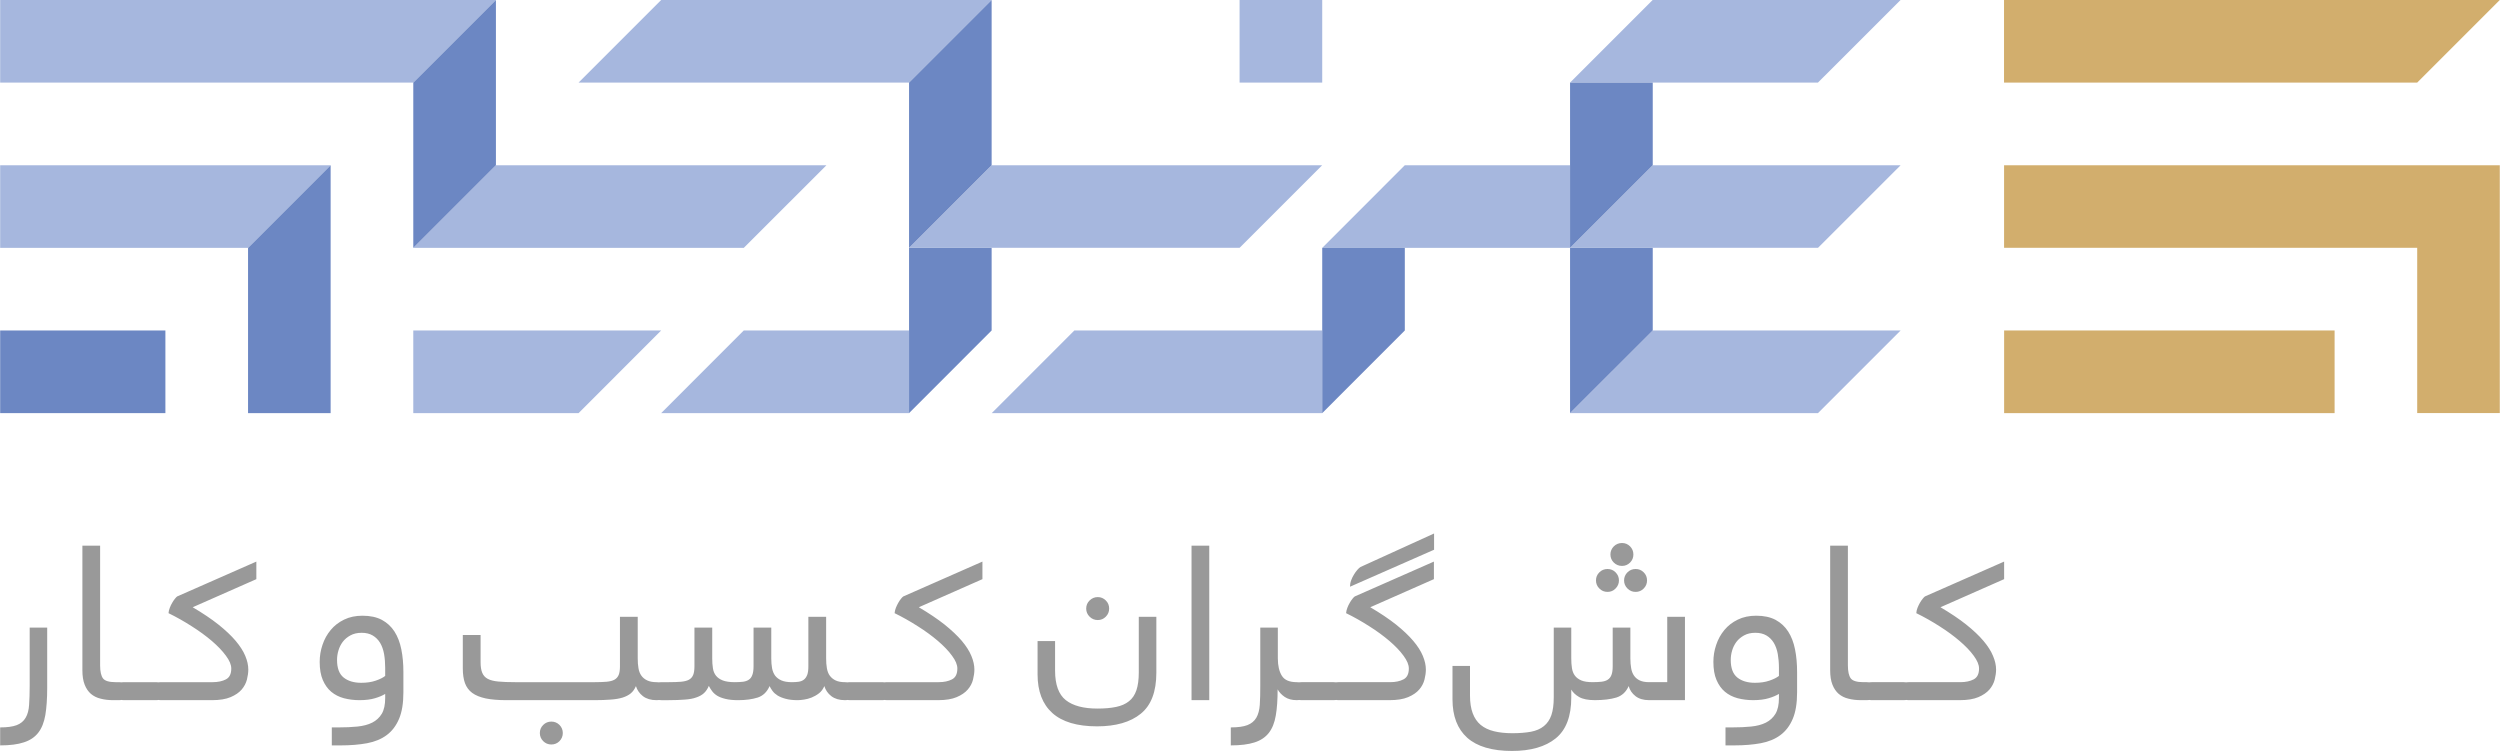 <?xml version="1.0" encoding="UTF-8"?>
<!DOCTYPE svg PUBLIC "-//W3C//DTD SVG 1.1//EN" "http://www.w3.org/Graphics/SVG/1.1/DTD/svg11.dtd">
<!-- Creator: CorelDRAW X7 -->
<svg xmlns="http://www.w3.org/2000/svg" xml:space="preserve" width="4.724in" height="1.419in" version="1.1" style="shape-rendering:geometricPrecision; text-rendering:geometricPrecision; image-rendering:optimizeQuality; fill-rule:evenodd; clip-rule:evenodd"
viewBox="0 0 47244 14193"
 xmlns:xlink="http://www.w3.org/1999/xlink">
 <defs>
  <style type="text/css">
   <![CDATA[
    .fil0 {fill:none}
    .fil2 {fill:#6C87C3}
    .fil1 {fill:#A6B7DE}
    .fil3 {fill:#D2AE6D}
    .fil4 {fill:#999999;fill-rule:nonzero}
   ]]>
  </style>
 </defs>
 <g id="Layer_x0020_1">
  <g id="_1970705810672">
   <g>
    <rect class="fil0" width="47244" height="7808"/>
    <g>
     <path class="fil1" d="M31234 6246l-1562 1562c1562,0 3123,0 4685,0l1562 -1562c-1562,0 -3123,0 -4685,0z"/>
     <polygon class="fil1" points="7808,1561 9370,0 0,0 0,1561 "/>
     <polygon class="fil1" points="0,3123 0,4685 4685,4685 6246,3123 "/>
     <polygon class="fil1" points="9370,3123 7808,4685 14054,4685 15617,3123 "/>
     <polygon class="fil1" points="7808,6246 7808,7808 10932,7808 12493,6246 "/>
     <polygon class="fil1" points="14054,6246 12493,7808 17178,7808 17178,6246 "/>
     <path class="fil1" d="M10932 1561l6246 0 1561 -1561c-2081,0 -4164,0 -6246,0l-1561 1561z"/>
     <path class="fil1" d="M18739 3123l-1561 1561 6247 0 1561 -1561c-2082,0 -4165,0 -6247,0z"/>
     <polygon class="fil1" points="23425,0 23425,1561 24987,1561 24987,0 "/>
     <polygon class="fil1" points="26548,3123 24987,4685 29671,4685 29671,3123 "/>
     <path class="fil1" d="M24987 6246c-1561,0 -3123,0 -4685,0l-1561 1562c2081,0 4164,0 6246,0l0 -1562z"/>
     <path class="fil1" d="M34356 1561l1562 -1561c-1562,0 -3123,0 -4686,0l-1561 1561c1561,0 3123,0 4685,0z"/>
     <path class="fil1" d="M31234 3123l-1562 1561c1562,0 3123,0 4685,0l1562 -1561c-1562,0 -3123,0 -4685,0z"/>
    </g>
    <g>
     <polygon class="fil2" points="6246,3123 4685,4685 4685,7808 6246,7808 "/>
     <polygon class="fil2" points="3123,6246 0,6246 0,7808 3123,7808 "/>
     <polygon class="fil2" points="7808,1561 7808,4685 9370,3123 9370,0 "/>
     <polygon class="fil2" points="24987,4685 24987,7808 26548,6246 26548,4685 "/>
     <polygon class="fil2" points="29671,4685 31234,3123 31234,1561 29671,1561 "/>
     <polygon class="fil2" points="31234,4685 29671,4685 29671,7808 31234,6246 "/>
     <polygon class="fil2" points="18739,3123 18739,0 17178,1561 17178,4685 "/>
     <polygon class="fil2" points="18739,4685 17178,4685 17178,7808 18739,6246 "/>
    </g>
    <path class="fil3" d="M37874 1561l7808 0 1561 -1561 -9370 0 0 1561 1 0zm6247 4685l-6246 0 0 1562 6246 0 0 -1562zm3123 -3123l-9370 0 0 1561 7808 0 0 3123 1561 0 0 -4685 1 1z"/>
   </g>
   <path class="fil4" d="M558 11862l331 0 0 1141c0,202 -12,372 -35,511 -24,137 -67,248 -133,333 -65,84 -156,146 -272,183 -116,39 -265,58 -449,58l0 -340c133,0 237,-14 313,-43 75,-29 131,-75 168,-139 38,-63 60,-146 66,-245 7,-101 11,-221 11,-362l0 -1097zm1851 1195c0,68 -13,114 -39,139 -26,24 -68,37 -125,37l-106 0c-88,0 -168,-9 -239,-28 -73,-17 -133,-48 -185,-91 -50,-44 -90,-102 -118,-174 -29,-73 -43,-163 -43,-273l0 -2354 335 0 0 2264c0,115 19,196 54,244 36,48 115,72 238,72l64 0c109,0 164,55 164,164zm-70 176c-109,0 -164,-55 -164,-164 0,-68 13,-115 39,-139 26,-25 68,-37 125,-37l605 0c109,0 164,55 164,164 0,68 -13,114 -39,139 -26,24 -68,37 -125,37l-605 0zm699 0c-109,0 -164,-55 -164,-164 0,-68 13,-115 39,-139 26,-25 68,-37 125,-37l977 0c101,0 185,-18 252,-53 68,-35 101,-104 101,-205 0,-71 -33,-151 -101,-242 -67,-92 -156,-184 -266,-279 -111,-94 -238,-188 -381,-278 -143,-92 -289,-174 -438,-247 2,-34 11,-67 24,-101 13,-34 28,-66 45,-94 16,-29 33,-54 51,-76 17,-22 32,-37 43,-45l1497 -659 0 332 -1203 531c190,112 353,221 486,327 134,107 243,210 326,308 83,99 144,193 182,285 38,91 57,177 57,258 0,57 -9,121 -26,189 -18,69 -51,132 -100,189 -49,57 -119,105 -209,143 -90,38 -206,57 -348,57l-969 0zm3754 0c-106,0 -205,-13 -297,-37 -91,-25 -170,-65 -237,-121 -67,-56 -120,-130 -160,-223 -40,-93 -59,-206 -59,-343 0,-109 17,-216 53,-321 35,-106 87,-199 155,-281 68,-82 152,-147 253,-196 102,-50 218,-74 348,-74 145,0 267,26 367,79 99,54 178,127 238,221 60,94 103,206 129,336 26,130 39,272 39,429l0 383c0,205 -27,372 -82,501 -54,129 -132,232 -233,307 -100,75 -224,126 -371,154 -147,27 -312,41 -495,41l-172 0 0 -340 127 0c130,0 249,-5 357,-16 108,-11 201,-35 279,-74 77,-39 138,-95 182,-168 43,-73 64,-172 64,-298l0 -77c-49,30 -113,58 -191,81 -79,24 -177,37 -294,37zm-425 -761c0,155 41,266 124,333 84,67 195,100 333,100 104,0 195,-13 275,-41 79,-27 138,-57 178,-89l0 -152c0,-93 -7,-181 -21,-262 -15,-82 -40,-152 -75,-211 -36,-59 -82,-105 -139,-139 -58,-34 -127,-51 -210,-51 -84,0 -155,17 -214,50 -58,32 -106,72 -144,122 -36,49 -64,104 -81,164 -18,60 -26,118 -26,176zm6038 761c-106,0 -192,-26 -257,-76 -65,-51 -109,-114 -132,-190 -24,57 -56,103 -97,137 -41,34 -92,60 -154,80 -62,19 -136,32 -223,38 -88,7 -190,11 -307,11l-1664 0c-158,0 -290,-11 -395,-33 -105,-23 -190,-57 -254,-104 -64,-47 -109,-109 -137,-184 -27,-75 -41,-168 -41,-277l0 -633 336 0 0 511c0,84 10,152 31,202 21,51 55,89 104,115 48,26 115,43 200,51 84,8 192,12 324,12l1492 0c90,0 168,-3 230,-8 62,-6 112,-18 149,-39 36,-20 63,-50 80,-90 16,-39 24,-93 24,-161l0 -937 336 0 0 786c0,67 4,129 14,185 9,56 28,103 55,141 27,38 64,68 111,90 47,22 105,33 175,33 110,0 164,55 164,164 0,68 -13,114 -39,139 -26,24 -67,37 -125,37zm-2205 621c0,-60 21,-111 64,-153 42,-42 94,-63 153,-63 60,0 112,21 154,63 41,42 63,93 63,153 0,60 -22,111 -63,154 -42,42 -94,63 -154,63 -59,0 -111,-21 -153,-63 -43,-43 -64,-94 -64,-154zm2441 -961c91,0 167,-3 228,-8 62,-6 112,-18 150,-39 36,-20 63,-50 79,-90 16,-39 24,-93 24,-161l0 -733 336 0 0 582c0,67 4,129 13,185 8,56 28,103 58,141 30,38 72,68 128,90 56,22 132,33 226,33 60,0 112,-3 156,-8 44,-6 81,-18 111,-39 30,-20 52,-50 66,-90 15,-39 23,-93 23,-161l0 -733 335 0 0 582c0,67 5,129 15,185 11,56 30,103 58,141 29,38 69,68 119,90 50,22 117,33 198,33 47,0 89,-3 127,-8 38,-6 70,-18 98,-39 27,-20 48,-50 64,-90 15,-39 22,-93 22,-161l0 -937 336 0 0 786c0,67 4,129 14,185 10,56 27,103 55,141 28,38 64,68 110,90 46,22 104,33 177,33 109,0 163,55 163,164 0,68 -13,114 -39,139 -26,24 -67,37 -124,37 -107,0 -193,-26 -258,-76 -66,-51 -109,-114 -132,-190 -24,57 -58,103 -102,137 -44,34 -91,60 -140,80 -49,19 -97,32 -142,38 -47,7 -86,11 -120,11 -90,0 -166,-9 -227,-26 -61,-16 -112,-37 -153,-62 -40,-26 -72,-54 -95,-86 -24,-32 -42,-63 -56,-92 -49,112 -124,184 -226,217 -102,32 -224,49 -367,49 -96,0 -176,-8 -240,-24 -63,-15 -116,-35 -157,-60 -40,-25 -73,-55 -97,-88 -25,-34 -45,-66 -61,-98 -24,57 -55,103 -92,137 -37,34 -85,61 -144,81 -58,22 -131,35 -216,41 -86,7 -189,11 -309,11l-136 0c-109,0 -164,-55 -164,-164 0,-68 13,-115 39,-139 26,-25 68,-37 125,-37l144 0zm3421 340c-109,0 -163,-55 -163,-164 0,-68 13,-115 38,-139 26,-25 68,-37 125,-37l606 0c109,0 163,55 163,164 0,68 -13,114 -39,139 -25,24 -67,37 -124,37l-606 0zm699 0c-109,0 -163,-55 -163,-164 0,-68 13,-115 38,-139 26,-25 68,-37 125,-37l977 0c101,0 186,-18 252,-53 68,-35 101,-104 101,-205 0,-71 -33,-151 -101,-242 -66,-92 -156,-184 -266,-279 -111,-94 -237,-188 -381,-278 -143,-92 -289,-174 -438,-247 3,-34 11,-67 24,-101 14,-34 29,-66 45,-94 16,-29 33,-54 51,-76 17,-22 32,-37 44,-45l1496 -659 0 332 -1202 531c190,112 352,221 486,327 133,107 242,210 326,308 83,99 143,193 181,285 38,91 57,177 57,258 0,57 -9,121 -26,189 -17,69 -50,132 -100,189 -49,57 -119,105 -209,143 -90,38 -205,57 -348,57l-969 0zm2846 -1117l331 0 0 560c0,264 68,450 203,557 135,106 334,159 598,159 136,0 253,-10 352,-31 98,-20 179,-56 243,-107 64,-50 111,-120 141,-208 30,-89 45,-201 45,-337l0 -1051 332 0 0 1055c0,360 -98,618 -295,777 -196,159 -472,238 -826,238 -376,0 -658,-84 -845,-252 -186,-168 -279,-411 -279,-731l0 -629zm919 -614c0,-60 22,-112 64,-153 43,-42 95,-64 155,-64 60,0 110,22 152,64 42,41 63,93 63,153 0,60 -21,111 -63,153 -42,43 -92,64 -152,64 -60,0 -112,-21 -155,-64 -42,-42 -64,-93 -64,-153zm2326 -1189l0 2920 -335 0 0 -2920 335 0zm1652 2920c-91,0 -166,-21 -226,-61 -60,-41 -104,-89 -134,-143 0,195 -11,361 -35,496 -23,135 -67,245 -132,328 -66,83 -156,143 -270,179 -115,37 -264,56 -448,56l0 -340c133,0 238,-14 313,-43 75,-29 131,-75 169,-139 37,-63 59,-146 66,-245 7,-101 9,-221 9,-362l0 -1097 332 0 0 582c0,138 26,248 76,328 50,81 144,121 280,121 109,0 163,55 163,164 0,68 -13,114 -39,139 -26,24 -67,37 -124,37zm91 0c-109,0 -164,-55 -164,-164 0,-68 13,-115 39,-139 26,-25 68,-37 125,-37l606 0c109,0 163,55 163,164 0,68 -13,114 -39,139 -26,24 -67,37 -124,37l-606 0zm699 0c-109,0 -164,-55 -164,-164 0,-68 13,-115 39,-139 26,-25 68,-37 125,-37l977 0c101,0 186,-18 252,-53 68,-35 101,-104 101,-205 0,-71 -33,-151 -101,-242 -66,-92 -156,-184 -266,-279 -111,-94 -237,-188 -381,-278 -143,-92 -289,-174 -438,-247 3,-34 11,-67 24,-101 13,-34 28,-66 45,-94 16,-29 33,-54 51,-76 17,-22 32,-37 44,-45l1496 -659 0 332 -1203 531c191,112 353,221 487,327 133,107 242,210 325,308 84,99 144,193 182,285 38,91 57,177 57,258 0,57 -9,121 -26,189 -18,69 -50,132 -100,189 -49,57 -119,105 -209,143 -90,38 -206,57 -348,57l-969 0zm218 -2144c0,-38 6,-78 21,-119 15,-40 32,-77 54,-111 20,-34 42,-64 65,-90 23,-26 43,-44 59,-53l1390 -633 0 307 -1589 699zm4182 2094c0,356 -98,614 -295,773 -196,158 -471,237 -826,237 -376,0 -658,-83 -845,-249 -186,-167 -279,-409 -279,-727l0 -631 331 0 0 561c0,130 17,242 51,333 34,92 85,166 151,221 67,55 151,95 252,120 101,25 217,37 347,37 136,0 253,-10 352,-28 98,-19 179,-54 243,-106 65,-52 112,-122 142,-208 30,-88 45,-200 45,-337l0 -1317 331 0 0 582c0,67 4,129 13,185 9,56 27,103 56,141 28,38 69,68 120,90 51,22 122,33 213,33 65,0 122,-3 169,-8 48,-6 88,-18 119,-39 31,-20 55,-50 70,-90 15,-39 23,-93 23,-161l0 -733 334 0 0 582c0,67 5,129 15,185 9,56 28,103 54,141 26,38 62,68 107,90 46,22 105,33 177,33l344 0 0 -1235 335 0 0 1575 -679 0c-106,0 -192,-26 -256,-76 -65,-51 -108,-114 -129,-190 -49,112 -128,184 -234,217 -106,32 -241,49 -404,49 -130,0 -230,-20 -298,-59 -69,-40 -118,-87 -149,-141l0 150zm467 -2213c0,-60 21,-111 64,-153 42,-42 94,-63 154,-63 60,0 111,21 152,63 42,42 64,93 64,153 0,60 -22,111 -64,153 -41,43 -92,64 -152,64 -60,0 -112,-21 -154,-64 -43,-42 -64,-93 -64,-153zm531 0c0,-60 22,-111 64,-153 43,-42 94,-63 154,-63 60,0 111,21 153,63 42,42 63,93 63,153 0,60 -21,111 -63,153 -42,43 -93,64 -153,64 -60,0 -111,-21 -154,-64 -42,-42 -64,-93 -64,-153zm-258 -490c0,-60 22,-111 64,-154 43,-42 95,-63 155,-63 60,0 110,21 152,63 42,43 63,94 63,154 0,60 -21,111 -63,153 -42,42 -92,63 -152,63 -60,0 -112,-21 -155,-63 -42,-42 -64,-93 -64,-153zm2699 2753c-106,0 -205,-13 -297,-37 -91,-25 -170,-65 -237,-121 -67,-56 -120,-130 -160,-223 -40,-93 -59,-206 -59,-343 0,-109 17,-216 53,-321 35,-106 87,-199 155,-281 68,-82 152,-147 253,-196 102,-50 218,-74 348,-74 145,0 267,26 367,79 99,54 178,127 238,221 60,94 103,206 129,336 26,130 39,272 39,429l0 383c0,205 -27,372 -82,501 -54,129 -132,232 -233,307 -100,75 -224,126 -371,154 -147,27 -312,41 -495,41l-172 0 0 -340 127 0c130,0 249,-5 357,-16 108,-11 201,-35 279,-74 77,-39 138,-95 182,-168 43,-73 65,-172 65,-298l0 -77c-50,30 -114,58 -192,81 -79,24 -177,37 -294,37zm-425 -761c0,155 41,266 124,333 84,67 195,100 333,100 104,0 195,-13 275,-41 79,-27 138,-57 179,-89l0 -152c0,-93 -8,-181 -22,-262 -15,-82 -40,-152 -75,-211 -36,-59 -82,-105 -139,-139 -58,-34 -127,-51 -210,-51 -84,0 -155,17 -214,50 -58,32 -106,72 -144,122 -36,49 -64,104 -81,164 -18,60 -26,118 -26,176zm2734 585c0,68 -13,114 -39,139 -26,24 -68,37 -125,37l-106 0c-88,0 -168,-9 -240,-28 -72,-17 -133,-48 -184,-91 -50,-44 -90,-102 -118,-174 -29,-73 -43,-163 -43,-273l0 -2354 335 0 0 2264c0,115 19,196 54,244 36,48 115,72 238,72l64 0c109,0 164,55 164,164zm-70 176c-109,0 -164,-55 -164,-164 0,-68 13,-115 39,-139 26,-25 67,-37 125,-37l605 0c109,0 164,55 164,164 0,68 -13,114 -39,139 -26,24 -68,37 -125,37l-605 0zm699 0c-109,0 -164,-55 -164,-164 0,-68 13,-115 39,-139 26,-25 67,-37 125,-37l977 0c101,0 185,-18 252,-53 67,-35 101,-104 101,-205 0,-71 -34,-151 -101,-242 -67,-92 -156,-184 -267,-279 -110,-94 -237,-188 -380,-278 -143,-92 -289,-174 -438,-247 2,-34 10,-67 23,-101 14,-34 29,-66 45,-94 17,-29 34,-54 52,-76 17,-22 32,-37 43,-45l1497 -659 0 332 -1203 531c190,112 353,221 486,327 134,107 243,210 326,308 83,99 144,193 181,285 39,91 58,177 58,258 0,57 -9,121 -26,189 -18,69 -51,132 -100,189 -50,57 -119,105 -209,143 -90,38 -206,57 -348,57l-969 0z"/>
  </g>
 </g>
</svg>
